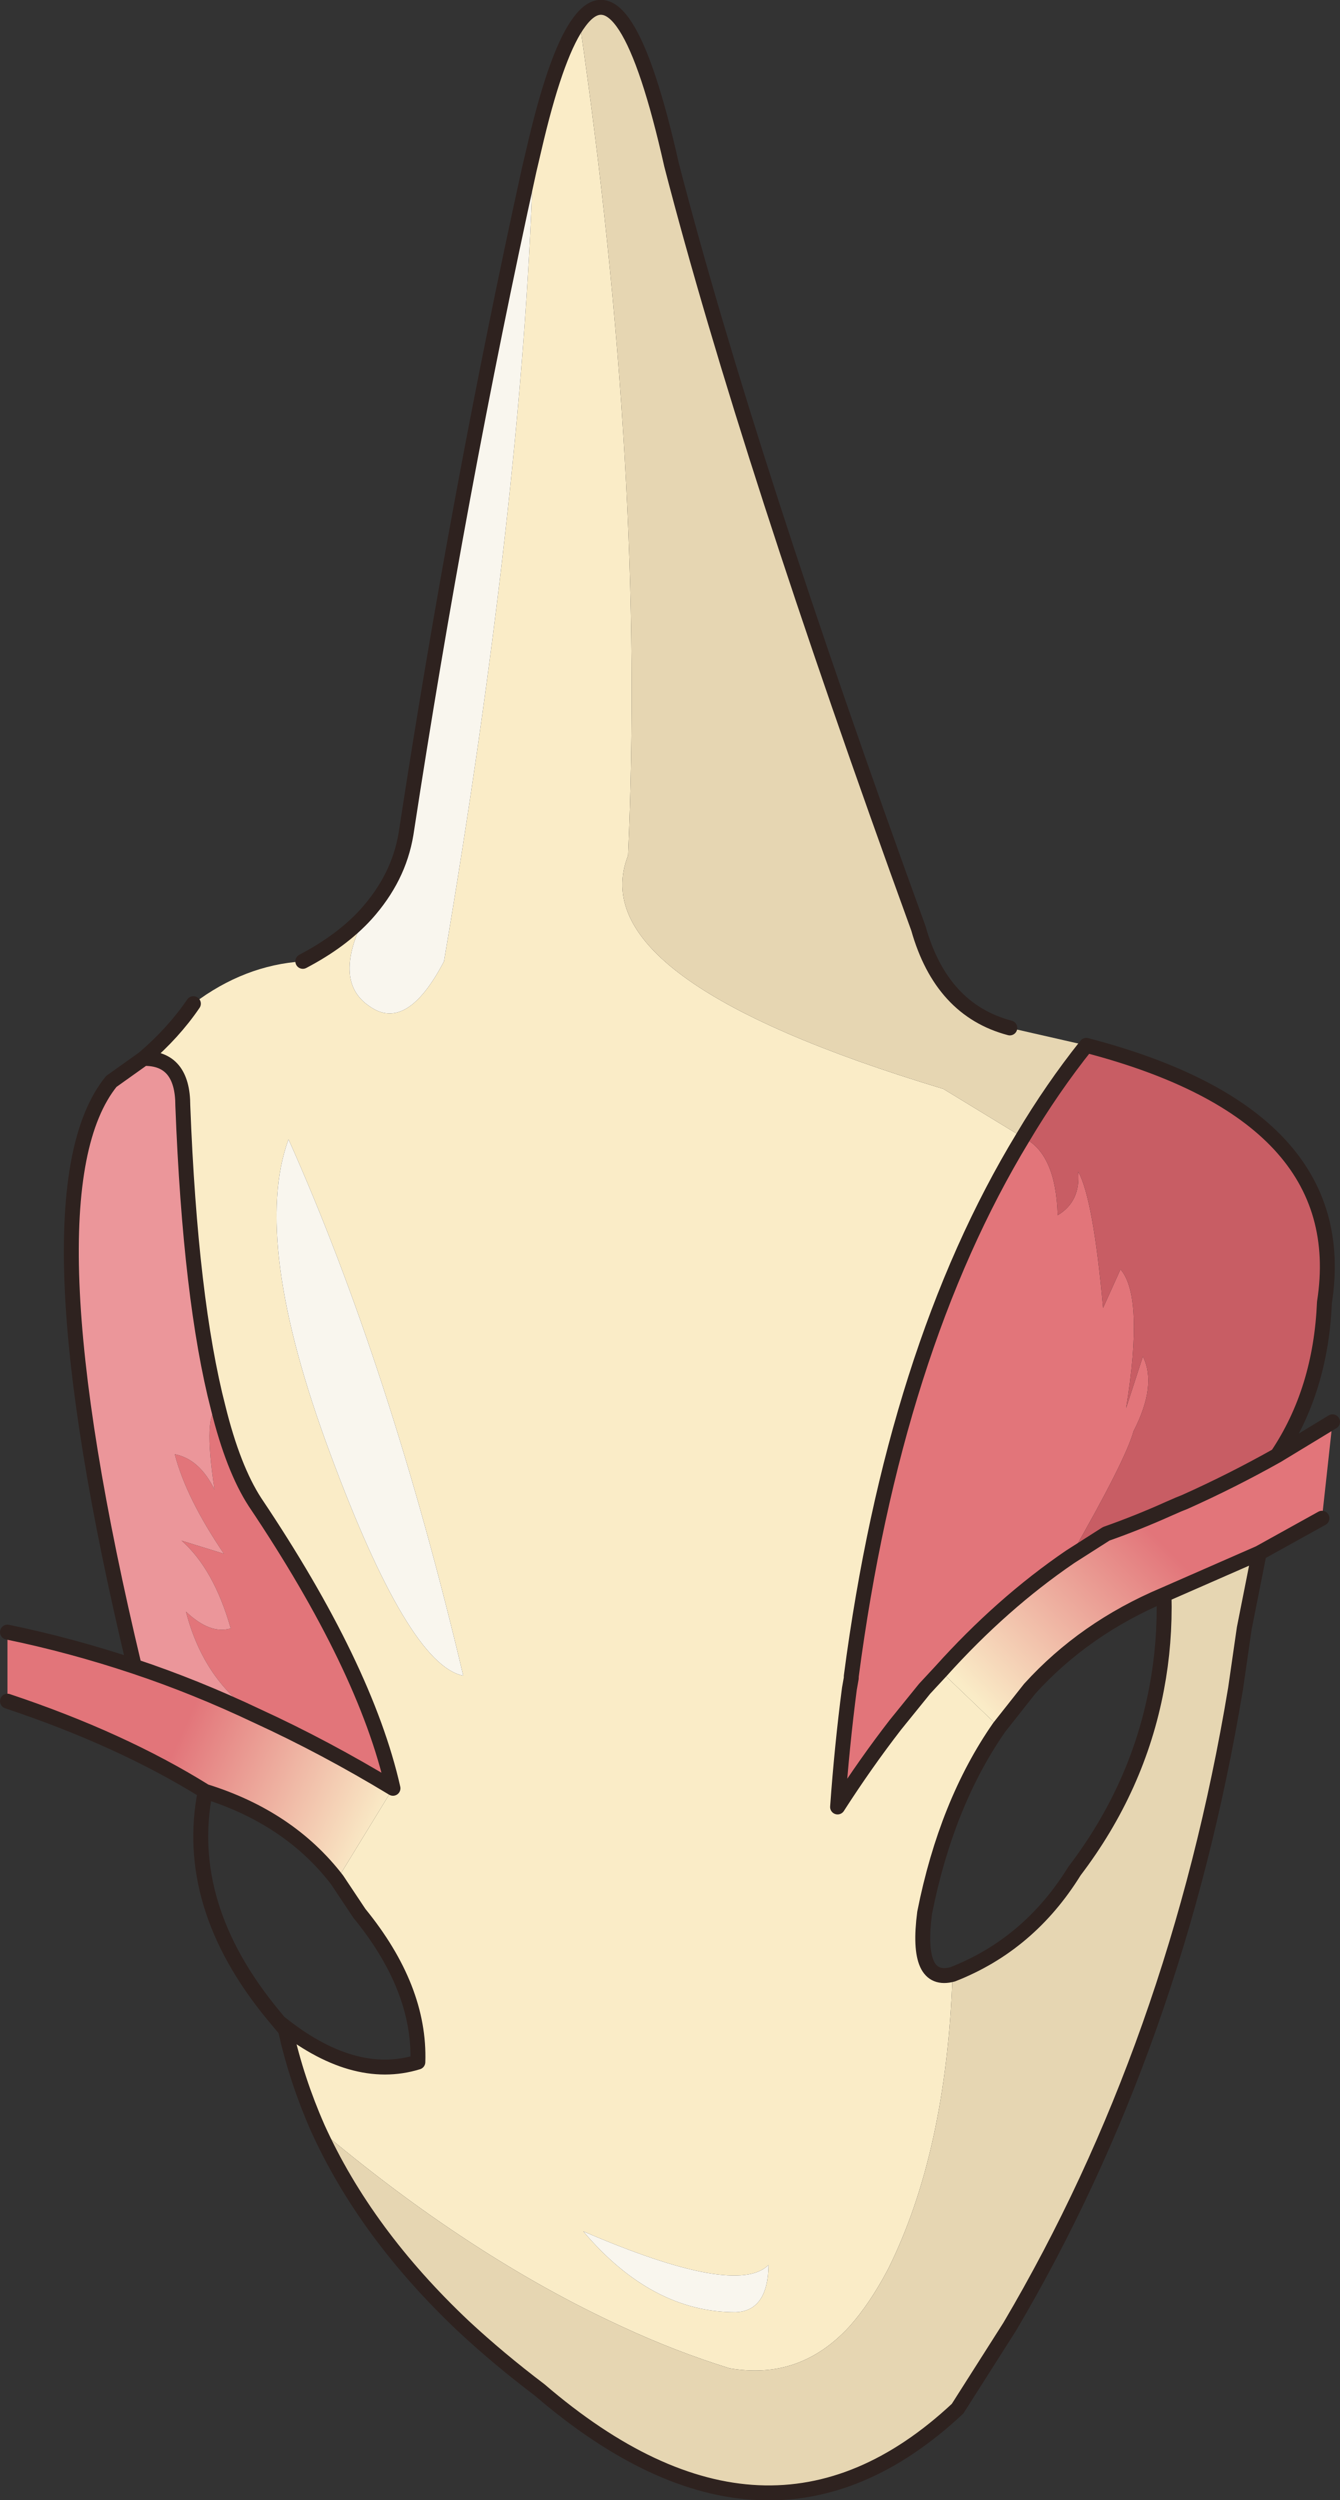 <?xml version="1.0" encoding="UTF-8" standalone="no"?>
<svg xmlns:xlink="http://www.w3.org/1999/xlink" height="200.9px" width="107.75px" xmlns="http://www.w3.org/2000/svg">
  <rect width="100%" height="100%" fill="#333333" stroke="none"/>
  <g transform="matrix(1.0, 0.0, 0.0, 1.0, 56.2, 135.7)">
    <path d="M26.05 -44.3 Q28.7 -43.05 28.85 -38.05 30.7 -39.15 30.5 -41.55 31.7 -39.4 32.5 -30.6 L33.9 -33.7 Q35.8 -31.5 34.35 -22.55 L35.7 -26.7 Q36.85 -24.4 34.95 -20.7 34.3 -18.35 29.85 -10.6 24.35 -6.85 19.45 -1.4 L18.15 0.0 15.8 2.9 Q13.4 6.0 11.15 9.5 11.5 4.6 12.1 0.0 L12.25 -0.85 12.25 -1.0 Q15.7 -27.25 26.05 -44.3 M-35.5 2.2 Q-39.8 -0.6 -41.25 -6.2 -39.3 -4.35 -37.65 -4.85 -39.0 -9.6 -41.6 -11.9 L-38.2 -10.85 Q-41.25 -15.35 -42.15 -18.85 -40.15 -18.45 -38.95 -16.0 -39.9 -22.2 -38.65 -22.55 -37.45 -17.7 -35.7 -15.0 -26.8 -1.75 -24.6 8.0 -30.05 4.7 -35.5 2.2" fill="#e2757a" fill-rule="evenodd" stroke="none"/>
    <path d="M-30.65 35.3 Q-32.35 31.45 -33.25 27.4 L-33.75 26.8 Q-27.8 31.6 -22.6 30.0 -22.4 24.05 -27.3 18.05 L-29.1 15.35 -24.6 8.0 Q-26.8 -1.75 -35.7 -15.0 -37.45 -17.7 -38.65 -22.55 -40.9 -31.25 -41.5 -46.85 -41.5 -50.7 -44.65 -50.65 -42.25 -52.7 -40.65 -55.05 -36.55 -58.15 -31.85 -58.45 -28.7 -60.1 -26.75 -62.25 -29.55 -56.9 -26.5 -54.85 -23.5 -52.7 -20.5 -58.45 -14.25 -95.3 -13.35 -122.0 L-13.65 -122.05 -13.05 -124.6 Q-11.35 -131.65 -9.6 -133.95 -4.3 -97.6 -5.7 -66.95 -9.6 -57.0 19.65 -48.2 L26.05 -44.3 Q15.7 -27.25 12.25 -1.0 L12.25 -0.85 12.1 0.0 Q11.5 4.6 11.15 9.5 13.4 6.0 15.8 2.9 L18.15 0.0 19.45 -1.4 24.15 3.1 Q19.9 9.2 18.15 18.0 17.4 23.75 20.4 22.95 19.9 37.25 15.2 46.65 13.75 49.4 12.1 51.25 8.1 55.6 2.45 54.6 -1.9 53.25 -6.2 51.25 -18.4 45.65 -30.65 35.3 M5.6 46.3 Q3.0 48.9 -9.3 43.6 -3.8 50.1 2.95 50.1 5.55 50.0 5.6 46.3 M-33.0 -44.15 Q-36.0 -35.95 -29.65 -18.9 -23.35 -1.9 -18.95 -1.05 -24.8 -25.8 -33.0 -44.15" fill="#faecc7" fill-rule="evenodd" stroke="none"/>
    <path d="M-39.7 8.25 Q-46.45 4.05 -55.6 1.0 L-55.6 -4.55 Q-50.5 -3.5 -45.4 -1.8 -40.45 -0.15 -35.5 2.2 -30.05 4.7 -24.6 8.0 L-29.1 15.35 Q-32.95 10.35 -39.7 8.25" fill="url(#gradient0)" fill-rule="evenodd" stroke="none"/>
    <path d="M46.5 -18.75 L50.95 -21.45 50.1 -13.7 45.05 -10.9 37.4 -7.55 Q31.0 -4.85 26.6 0.0 L24.15 3.1 19.45 -1.4 Q24.35 -6.85 29.85 -10.6 L32.75 -12.45 Q35.3 -13.35 37.75 -14.45 L38.55 -14.8 39.05 -15.0 Q42.85 -16.7 46.5 -18.75" fill="url(#gradient1)" fill-rule="evenodd" stroke="none"/>
    <path d="M25.0 -53.1 L31.15 -51.7 Q28.4 -48.25 26.05 -44.3 L19.65 -48.2 Q-9.6 -57.0 -5.7 -66.95 -4.3 -97.6 -9.6 -133.95 -5.9 -138.95 -2.2 -122.45 3.9 -98.9 17.65 -61.1 19.5 -54.55 25.0 -53.1 M45.05 -10.9 L43.85 -4.85 43.15 0.0 Q38.4 28.55 25.0 51.25 L20.8 57.85 Q5.55 72.1 -12.8 56.35 -16.1 53.85 -18.9 51.25 -26.8 43.8 -30.65 35.3 -18.4 45.65 -6.2 51.25 -1.9 53.25 2.45 54.6 8.1 55.6 12.1 51.25 13.75 49.4 15.2 46.65 19.9 37.25 20.4 22.95 26.55 20.55 30.2 14.65 35.3 7.95 36.8 0.0 37.5 -3.65 37.4 -7.55 L45.05 -10.9" fill="#e6d6b2" fill-rule="evenodd" stroke="none"/>
    <path d="M31.15 -51.7 Q52.65 -46.1 50.3 -31.05 50.0 -23.95 46.5 -18.75 42.85 -16.7 39.05 -15.0 L38.55 -14.8 37.75 -14.45 Q35.3 -13.35 32.75 -12.45 L29.85 -10.6 Q34.3 -18.35 34.95 -20.7 36.85 -24.4 35.7 -26.7 L34.35 -22.55 Q35.8 -31.5 33.9 -33.7 L32.5 -30.6 Q31.7 -39.4 30.5 -41.55 30.7 -39.15 28.85 -38.05 28.7 -43.05 26.05 -44.3 28.4 -48.25 31.15 -51.7" fill="#c85d64" fill-rule="evenodd" stroke="none"/>
    <path d="M-45.4 -1.8 Q-54.5 -39.85 -47.25 -48.8 L-44.65 -50.65 Q-41.5 -50.7 -41.5 -46.85 -40.9 -31.25 -38.65 -22.55 -39.9 -22.2 -38.95 -16.0 -40.15 -18.45 -42.15 -18.85 -41.25 -15.35 -38.2 -10.85 L-41.6 -11.9 Q-39.0 -9.6 -37.65 -4.85 -39.3 -4.35 -41.25 -6.2 -39.8 -0.6 -35.5 2.2 -40.45 -0.15 -45.4 -1.8" fill="#eb969a" fill-rule="evenodd" stroke="none"/>
    <path d="M-26.75 -62.25 Q-25.45 -63.7 -24.65 -65.3 -23.85 -66.9 -23.55 -68.7 -19.35 -96.15 -13.65 -122.05 L-13.35 -122.0 Q-14.25 -95.3 -20.5 -58.45 -23.5 -52.7 -26.5 -54.85 -29.55 -56.9 -26.75 -62.25 M5.6 46.3 Q5.55 50.0 2.95 50.1 -3.8 50.1 -9.3 43.6 3.0 48.9 5.6 46.3 M-33.0 -44.15 Q-24.8 -25.8 -18.95 -1.05 -23.35 -1.9 -29.65 -18.9 -36.0 -35.95 -33.0 -44.15" fill="#f9f6ee" fill-rule="evenodd" stroke="none"/>
    <path d="M31.15 -51.7 Q52.65 -46.1 50.3 -31.05 50.0 -23.95 46.5 -18.75 L50.95 -21.45 M50.1 -13.7 L45.05 -10.9 43.85 -4.85 43.15 0.0 Q38.4 28.55 25.0 51.25 L20.8 57.85 Q5.55 72.1 -12.8 56.35 -16.1 53.85 -18.9 51.25 -26.8 43.8 -30.65 35.3 -32.35 31.45 -33.25 27.4 L-33.75 26.8 -34.25 26.2 Q-41.5 17.4 -39.7 8.25 -46.45 4.05 -55.6 1.0 M-55.6 -4.55 Q-50.5 -3.5 -45.4 -1.8 -54.5 -39.85 -47.25 -48.8 L-44.65 -50.65 Q-42.25 -52.7 -40.65 -55.05 M-31.85 -58.45 Q-28.7 -60.1 -26.75 -62.25 -25.45 -63.7 -24.65 -65.3 -23.85 -66.9 -23.55 -68.7 -19.35 -96.15 -13.65 -122.05 L-13.05 -124.6 Q-11.35 -131.65 -9.6 -133.95 -5.9 -138.95 -2.2 -122.45 3.9 -98.9 17.65 -61.1 19.5 -54.55 25.0 -53.1 M29.85 -10.6 L32.75 -12.45 Q35.3 -13.35 37.75 -14.45 L38.55 -14.8 39.05 -15.0 Q42.85 -16.7 46.5 -18.75 M26.05 -44.3 Q15.7 -27.25 12.25 -1.0 L12.25 -0.85 12.1 0.0 Q11.5 4.6 11.15 9.5 13.4 6.0 15.8 2.9 L18.15 0.0 19.45 -1.4 Q24.35 -6.85 29.85 -10.6 M26.05 -44.3 Q28.4 -48.25 31.15 -51.7 M45.05 -10.9 L37.4 -7.55 Q37.5 -3.65 36.8 0.0 35.3 7.95 30.2 14.65 26.55 20.55 20.4 22.95 17.4 23.75 18.15 18.0 19.9 9.2 24.15 3.1 L26.6 0.0 Q31.0 -4.85 37.4 -7.55 M-35.5 2.2 Q-30.05 4.7 -24.6 8.0 -26.8 -1.75 -35.7 -15.0 -37.45 -17.7 -38.65 -22.55 -40.9 -31.25 -41.5 -46.85 -41.5 -50.7 -44.65 -50.65 M-33.75 26.8 Q-27.8 31.6 -22.6 30.0 -22.4 24.05 -27.3 18.05 L-29.1 15.35 Q-32.95 10.35 -39.7 8.25 M-35.5 2.2 Q-40.45 -0.15 -45.4 -1.8" fill="none" stroke="#2e221f" stroke-linecap="round" stroke-linejoin="round" stroke-width="1.2"/>
  </g>
  <defs>
    <linearGradient gradientTransform="matrix(0.017, 0.008, -0.005, 0.011, -40.1, 5.4)" gradientUnits="userSpaceOnUse" id="gradient0" spreadMethod="pad" x1="-819.2" x2="819.2">
      <stop offset="0.431" stop-color="#e2757a"/>
      <stop offset="1.0" stop-color="#faecc7"/>
    </linearGradient>
    <linearGradient gradientTransform="matrix(0.014, -0.014, 0.011, 0.011, 35.15, -9.2)" gradientUnits="userSpaceOnUse" id="gradient1" spreadMethod="pad" x1="-819.2" x2="819.2">
      <stop offset="0.0" stop-color="#faecc7"/>
      <stop offset="0.6" stop-color="#e2757a"/>
    </linearGradient>
  </defs>
</svg>
